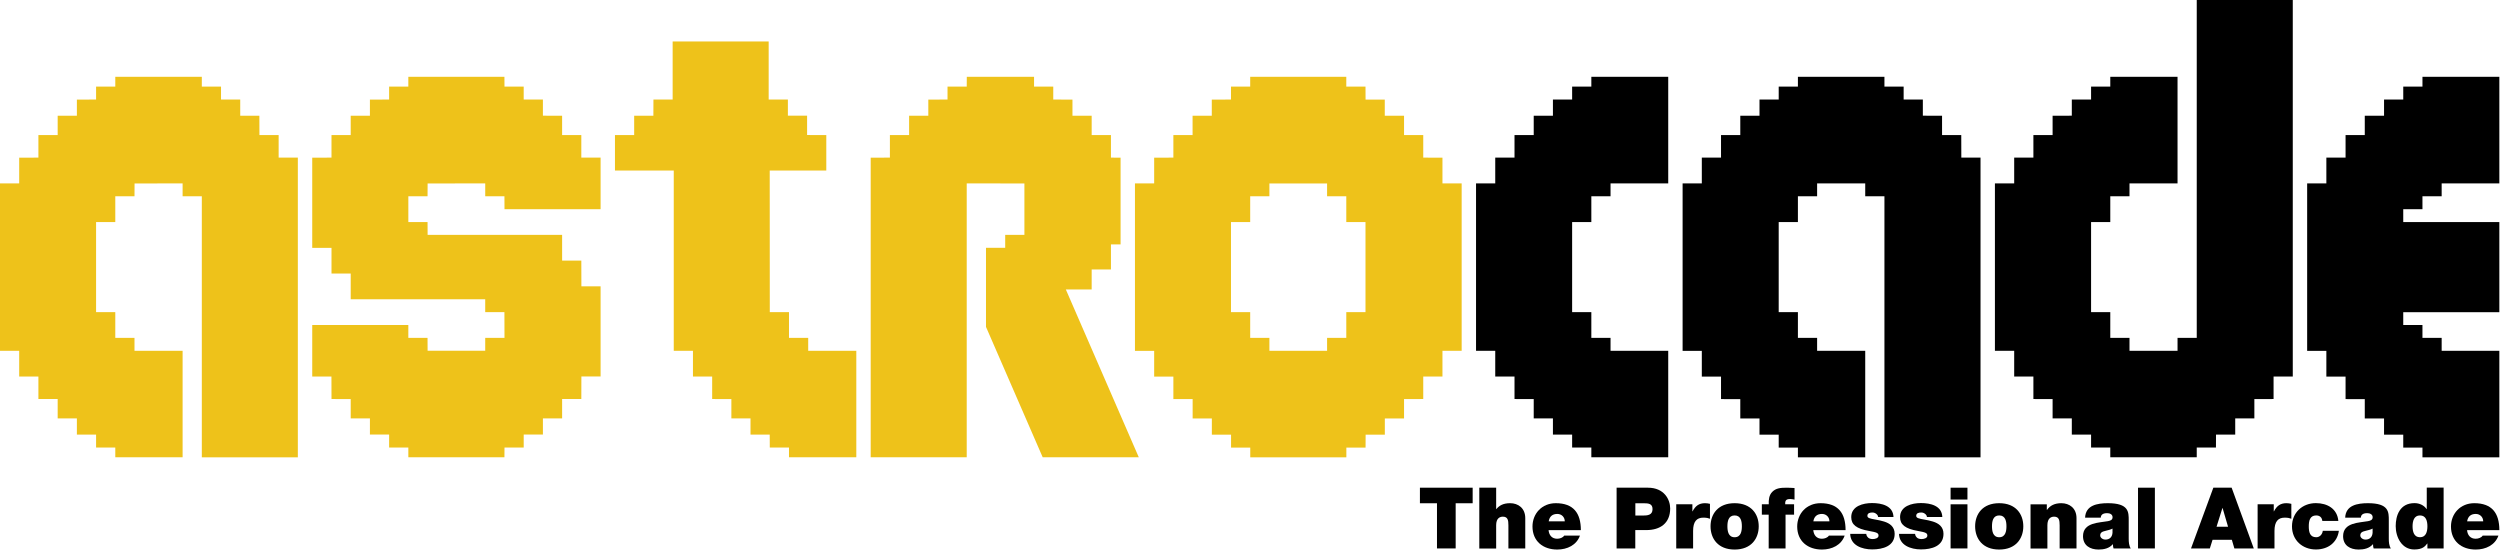 <svg enable-background="new 0 0 3839 844.1" height="844.32" viewBox="0 0 3840 844.32" width="3840" xmlns="http://www.w3.org/2000/svg"><g transform="scale(1)"><path d="m2181 773h26.1.1v69.4h28.7v-69.4h26.1v-23.9h-81z"/><path d="m2319.6 772.9c-11 0-16.8 3.8-21.2 9h-.3v-32.8h-25.9v93.4h25.9v-35.8c0-10.9 5.9-13.1 10.3-13.1 7.6 0 8.5 5.5 8.5 13.3v35.5h25.9v-46.5c0-15.6-11.1-23-23.2-23z"/><path d="m2389.7 772.9c-21.4 0-35.8 16.1-35.8 35.8 0 22.6 16.3 35.4 38 35.4 15.4 0 29.7-6.8 34.9-21.4h-24.2c-2.1 3.2-6.6 4.8-10.8 4.8-8.1 0-12.5-5.5-13.2-13.2h49.6c0-26.4-11.6-41.4-38.5-41.4zm-10.9 27.9c1.2-7.4 5.6-11.4 13.3-11.4 6.7 0 11.4 5.1 11.4 11.4z"/><path d="m2531.2 749.1h-48.1v93.3h28.7v-28.2h17c21.4 0 36.6-10.6 36.6-33.2 0-13.4-8.9-31.9-34.2-31.9zm-8.2 42.8h-11.1v-18.9h12.8c7.1 0 13.6.5 13.6 9 0 9.4-7.9 9.9-15.3 9.9z"/><path d="m2599.8 785.4h-.3v-10.8h-24.8v67.8h25.9v-26.8c0-14.5 5.5-20.5 15.7-20.5 5.2 0 7.6.8 10.2 1.7v-22.9c-2.5-.6-5-1-7.6-1-9.4 0-14.9 4.4-19.1 12.5z"/><path d="m2664.4 772.9c-25.5 0-37 16.7-37 35.5 0 18.9 11.5 35.7 37 35.7s37-16.9 37-35.7-11.6-35.5-37-35.5zm0 52.3c-9.8 0-11.1-9.6-11.1-16.8s1.3-16.7 11.1-16.7 11.1 9.5 11.1 16.7c0 7.1-1.3 16.8-11.1 16.8z"/><path d="m2722.2 755.5c-5 5-5.7 12.4-5.4 19.1h-10.6v15.9h10.5v51.9h25.9v-51.9h13.1v-15.9h-13.6c-.4-6.3 1.7-8.1 8-8.1 2.1 0 4.2.6 6.3.9v-17.8c-3.9-.1-7.7-.5-11.6-.5-10.5 0-17 .8-22.6 6.4z"/><path d="m2796.3 772.9c-21.4 0-35.8 16.1-35.8 35.8 0 22.6 16.3 35.4 38 35.4 15.4 0 29.7-6.8 34.9-21.4h-24.2c-2.1 3.2-6.6 4.8-10.8 4.8-8.1 0-12.5-5.5-13.2-13.2h49.6c0-26.4-11.6-41.4-38.5-41.4zm-11 27.9c1.2-7.4 5.6-11.4 13.3-11.4 6.7 0 11.4 5.1 11.4 11.4z"/><path d="m2894 801.1c-8.6-2.8-18.4-3.4-22.7-5.2-1.4-.6-3-1.5-3-3.5 0-4.4 4.1-5.2 7.8-5.2 2 0 4.1.7 5.7 2 1.7 1.2 2.9 2.9 3 5.1v-.2h23.6c-.6-17.4-18.3-21.4-32.9-21.4-13.6 0-32 4.5-32 21.6 0 11.6 8 17.9 27.7 21.3 12 2.1 14.2 3.3 14.2 7.2s-5.4 5.2-8.8 5.2c-3.1 0-5.6-.8-6.9-2-1.9-1.7-3-3.6-3.1-6h-24.7c.4 17.5 17.9 23.9 33.8 23.9 16.5 0 34.5-5.1 34.5-23.9 0-11.1-7.6-16.2-16.2-18.9z"/><path d="m2969 801.1c-8.6-2.8-18.4-3.4-22.7-5.2-1.4-.6-3-1.5-3-3.5 0-4.4 4.1-5.2 7.8-5.2 2 0 4.1.7 5.7 2 1.7 1.2 2.9 2.9 3 5.1v-.2h23.6c-.6-17.4-18.3-21.4-32.9-21.4-13.6 0-32 4.5-32 21.6 0 11.6 8 17.9 27.7 21.3 12 2.1 14.2 3.3 14.2 7.2s-5.4 5.2-8.8 5.2c-3.1 0-5.6-.8-6.9-2-1.9-1.7-3-3.6-3.1-6h-24.7c.4 17.5 17.9 23.9 33.8 23.9 16.5 0 34.5-5.1 34.5-23.9 0-11.1-7.6-16.2-16.2-18.9z"/><path d="m2996.1 774.6h25.9v67.8h-25.9z"/><path d="m2996.1 749.1h25.9v18.2h-25.9z"/><path d="m3070.8 772.9c-25.5 0-37 16.7-37 35.5 0 18.9 11.5 35.7 37 35.7s37-16.9 37-35.7-11.5-35.5-37-35.5zm0 52.3c-9.8 0-11.1-9.6-11.1-16.8s1.3-16.7 11.1-16.7 11.1 9.5 11.1 16.7c0 7.1-1.3 16.8-11.1 16.8z"/><path d="m3166.3 772.9c-10.3 0-17.3 3.5-22.1 10.3h-.3v-8.6h-24.9-.1v67.9h25.9v-35.8c0-10.9 5.9-13.1 10.3-13.1 7.6 0 8.5 5.5 8.5 13.3v35.5h25.9v-46.5c0-15.6-11.1-23-23.2-23z"/><path d="m3269.7 827.2v-27.8c0-13 .3-26.5-32.1-26.5-7.9 0-16.6.8-23.1 3.9-6.7 3.1-11.4 8.8-11.8 18.3h24c.2-2.9 1.7-6.9 9.7-6.9 4.2 0 8.5 1.7 8.5 6.3 0 4.3-3.6 5.3-7.1 6-13.2 2.5-38.3 1.7-38.3 23.1 0 14.2 10.8 20.5 23.9 20.5 8.3 0 16.3-1.8 21.8-8.1h.3c-.1 1.8.2 4.6.9 6.4h26.4c-2.8-4.4-3.1-10.1-3.1-15.2zm-24.9-9c-.4 7.1-4.9 10.6-10.8 10.6-4.7 0-8.1-3.2-8.1-6.3 0-4.6 3.1-6 8.8-7.3 3.5-.8 7-1.7 10.1-3.3z"/><path d="m3284 749.1h25.9v93.3h-25.9z"/><path d="m3399.7 749.1-34.3 93.3h28.9l4.2-13.3h29.6l3.9 13.3h29.8l-34-93.3zm4.9 60 9-28.7h.3l8.4 28.7z"/><path d="m3492.8 785.4h-.3v-10.8h-24.8v67.8h25.9v-26.8c0-14.5 5.5-20.5 15.7-20.5 5.2 0 7.6.8 10.2 1.7v-22.9c-2.5-.6-5-1-7.6-1-9.4 0-14.9 4.4-19.1 12.5z"/><path d="m3557.7 825.2c-10 0-11.4-8.5-11.4-16.7s1.5-16.8 11.4-16.8c2.7 0 4.9.8 6.5 2.2 1.7 1.4 2.6 3.7 2.9 6.4v-.1h24.6c-1.6-18.6-16.7-27.4-34.5-27.4-20.4 0-36.7 14.3-36.7 35.7s16.3 35.5 36.7 35.5c9.1 0 17.4-2.6 23.5-7.4 6.3-5 10.6-12.2 11.8-21.3h-24.7c-.6 5.3-4.5 9.9-10.1 9.9z"/><path d="m3669.2 827.2v-27.8c0-13 .3-26.5-32.1-26.5-7.9 0-16.6.8-23.1 3.9-6.7 3.1-11.4 8.8-11.8 18.3h24c.2-2.9 1.7-6.9 9.7-6.9 4.2 0 8.5 1.7 8.5 6.3 0 4.3-3.6 5.3-7.1 6-13.2 2.5-38.3 1.7-38.3 23.1 0 14.2 10.8 20.5 23.9 20.5 8.3 0 16.3-1.8 21.8-8.1h.3c-.1 1.8.2 4.6.9 6.4h26.4c-2.8-4.4-3.1-10.1-3.1-15.2zm-24.9-9c-.4 7.1-4.9 10.6-10.8 10.6-4.7 0-8.1-3.2-8.1-6.3 0-4.6 3.1-6 8.8-7.3 3.5-.8 7-1.7 10.1-3.3z"/><path d="m3727.5 781.9h-.3c-3.9-5.7-10.8-9.1-18.5-9.1-22.8 0-28.9 19.4-28.9 35.3 0 17 9.3 35.9 28.5 35.9 12.7 0 16.6-4.8 19.9-9.1h.3v7.5h24.9v-93.4h-25.9zm-10.4 43.3c-9.3 0-11.4-8.7-11.4-16.8 0-7.9 2.1-16.7 11.4-16.7s11.4 8.7 11.4 16.7-2.1 16.8-11.4 16.8z"/><path d="m3802.6 827.5c-8.1 0-12.5-5.5-13.2-13.2h49.6c0-26.4-11.6-41.4-38.5-41.4-21.4 0-35.8 16.1-35.8 35.8 0 22.6 16.3 35.4 38 35.4 15.4 0 29.7-6.8 34.9-21.4h-24.2c-2.1 3.2-6.6 4.8-10.8 4.8zm.2-38.1c6.7 0 11.4 5.1 11.4 11.4h-24.7c1.2-7.4 5.6-11.4 13.3-11.4z"/><path d="m3720.9 118v15h-29.5v19.9h-29.5v24.8.1h-.1-29.5v29.7h-29.5v34.6h-29.5v39.6h-29.5v257.2h29.5v39.6h29.5v34.5l29.5.1v29.7h29.6v24.8h29.5v19.9h29.5v15h118.1v-163.7h-88.6v-19.8h-29.5v-19.8h-29.5v-19.7h147.6v-138.4h-147.6v-19.8h29.5v-19.8h29.5v-19.8h88.6v-163.7z"/><path d="m3374.2 0v499.2 19.8h-29.5v19.8h-73.8v-19.8h-29.5v-39.6h-29.5v-138.3h29.5v-39.6h29.5v-19.8h73.8v-163.7h-103.3v15h-29.5v19.9h-29.6v24.8l-29.5.1v29.7h-29.5v34.6h-29.5v39.6h-29.6v257.1h29.6v39.6h29.5v34.5l29.5.1v29.7h29.5v24.8h29.6v19.9h29.5v15h132.8v-15h29.5l.1-19.9h29.5v-24.8h29.4v-29.7l29.5-.1v-34.5h29.5v-578.4z"/><path d="m3012.6 242.1-.1-34.6h-29.5v-29.7l-29.5-.1v-24.8h-29.5v-19.9h-29.5v-15h-132.9v15h-29.5v19.9h-29.5v24.9h-29.5v29.7h-29.6v34.6h-29.5v39.6h-29.5v257.2h29.5v39.6h29.5v34.5l29.6.1v29.7h29.5v24.8h29.5v19.9h29.5v15h103.4v-163.7h-73.9v-19.8h-29.5v-39.6h-29.5v-138.3h29.5v-39.6h29.5v-19.8h73.9v19.8h29.5v401h147.6v-460.4z"/><path d="m2444.3 118v15h-29.5v19.9h-29.5v24.9h-29.5v29.7h-29.5v34.6h-29.6v39.6h-29.5v257.1h29.5v39.6l29.6-.1v.1 34.5l29.5.1v29.7h29.5v24.8h29.5v19.9h29.5v15h118.1v-163.6h-88.6v-19.8h-29.5v-39.6h-29.5v-138.3h29.5v-39.6h29.5v-19.8h88.6v-163.7z"/><g fill="#eec21a"><path d="m1802.3 207.5v34.6l-29.5.1v39.5h-29.5v257.2h29.5v39.6h29.5v34.5h29.6v.1 29.7h29.5v24.8h29.5v19.9h29.5v15h147.6v-15h29.5l.1-19.9h29.5v-24.8h29.5v-29.8l29.5-.1v-34.5h29.5v-39.6h29.5v-257.1h-29.5v-39.5l-29.5-.1v-34.6h-29.5v-29.7h-29.6v-24.8h-29.5l-.1-20h-29.5v-15h-147.6v15h-29.5v19.9l-29.5.1v24.8h-29.5v29.7m265.6 271.9h-29.5v39.6h-29.5v19.8h-88.6v-19.8h-29.5v-39.6h-29.5v-138.3h29.5v-39.6h29.5v-19.7h88.6v19.7h29.5v39.6h29.5z"/><path d="m1637.1 444.6h39.7v-30.7h.1 29.5v-38.5h14.8v-133.2l-14.8-.1v-34.6h-29.6v-29.7h-29.5v-24.8l-29.5-.1v-19.9h-29.5v-15h-103.3l-.1 15h-29.5v19.9l-29.5.1v24.8h-29.5v29.7h-29.5v34.6l-29.5.1v460.2h147.5v-420.7l88.6.1v79h-29.5v19.8h-29.5v121.5l87.1 200.3h147.6z"/><path d="m1241.4 538.8v-19.8h-29.5v-39.6h-29.5l-.1-217.5h86.9v-54.4l-29.5-.1v-29.7h-29.5v-24.8h-29.5v-89.2h-147.5v89.2h-29.5l-.1 24.9h-29.5v29.7h-29.5v54.4h90.3v276.9h29.5v39.6h29.5v34.5l29.5.1v29.7h29.4v24.8h29.5l.1 19.9h29.5v15h103.4v-163.6z"/><path d="m892.9 242.1v-34.6h-29.5v-29.7l-29.5-.1v-24.8h-29.5v-19.9h-29.5l-.1-15h-29.5-118.1v15h-29.5v19.9l-29.5.1v24.8h-29.5v29.7h-29.5v34.6l-29.6.1v138.5h29.5l.1-.1v39.5h29.5v39.6h206.6v19.7h29.5l.1 39.6h-29.6v19.7h-88.5l-.1-19.7h-29.5v-19.8h-147.6v79.2h29.5l.1 34.5 29.5.1v29.7h29.5v24.8h29.5v19.9h29.5v15h147.6l.1-15h29.5v-19.9h29.5v-24.8h29.5v-29.8h29.5l.1-34.6h29.5v-138.5h-29.5l-.1-39.5h-29.5v-39.5h-206.6l-.1-19.7h-29.5v-39.6h29.5l.1-19.7 88.5-.1v19.8h29.5l.1 19.8h147.6v-79.2z"/><path d="m428 242.1v-34.6h-29.5l-.1-29.7h-29.4v-24.9h-29.5v-19.9h-29.5v-15h-132.9v15h-29.5v19.9l-29.5.1v24.8h-29.5v29.7h-29.6v34.6l-29.5.1v39.5h-29.5v257.1h29.5v39.6h29.5v34.5h29.6v.1 29.7h29.5v24.8h29.5v19.9h29.5v15h103.4v-163.6h-73.9v-19.8h-29.5v-39.6h-29.5v-138.3h29.5v-39.6h29.5l.1-19.7 73.8-.1v19.8h29.5v401h147.5v-460.4z"/></g></g></svg>